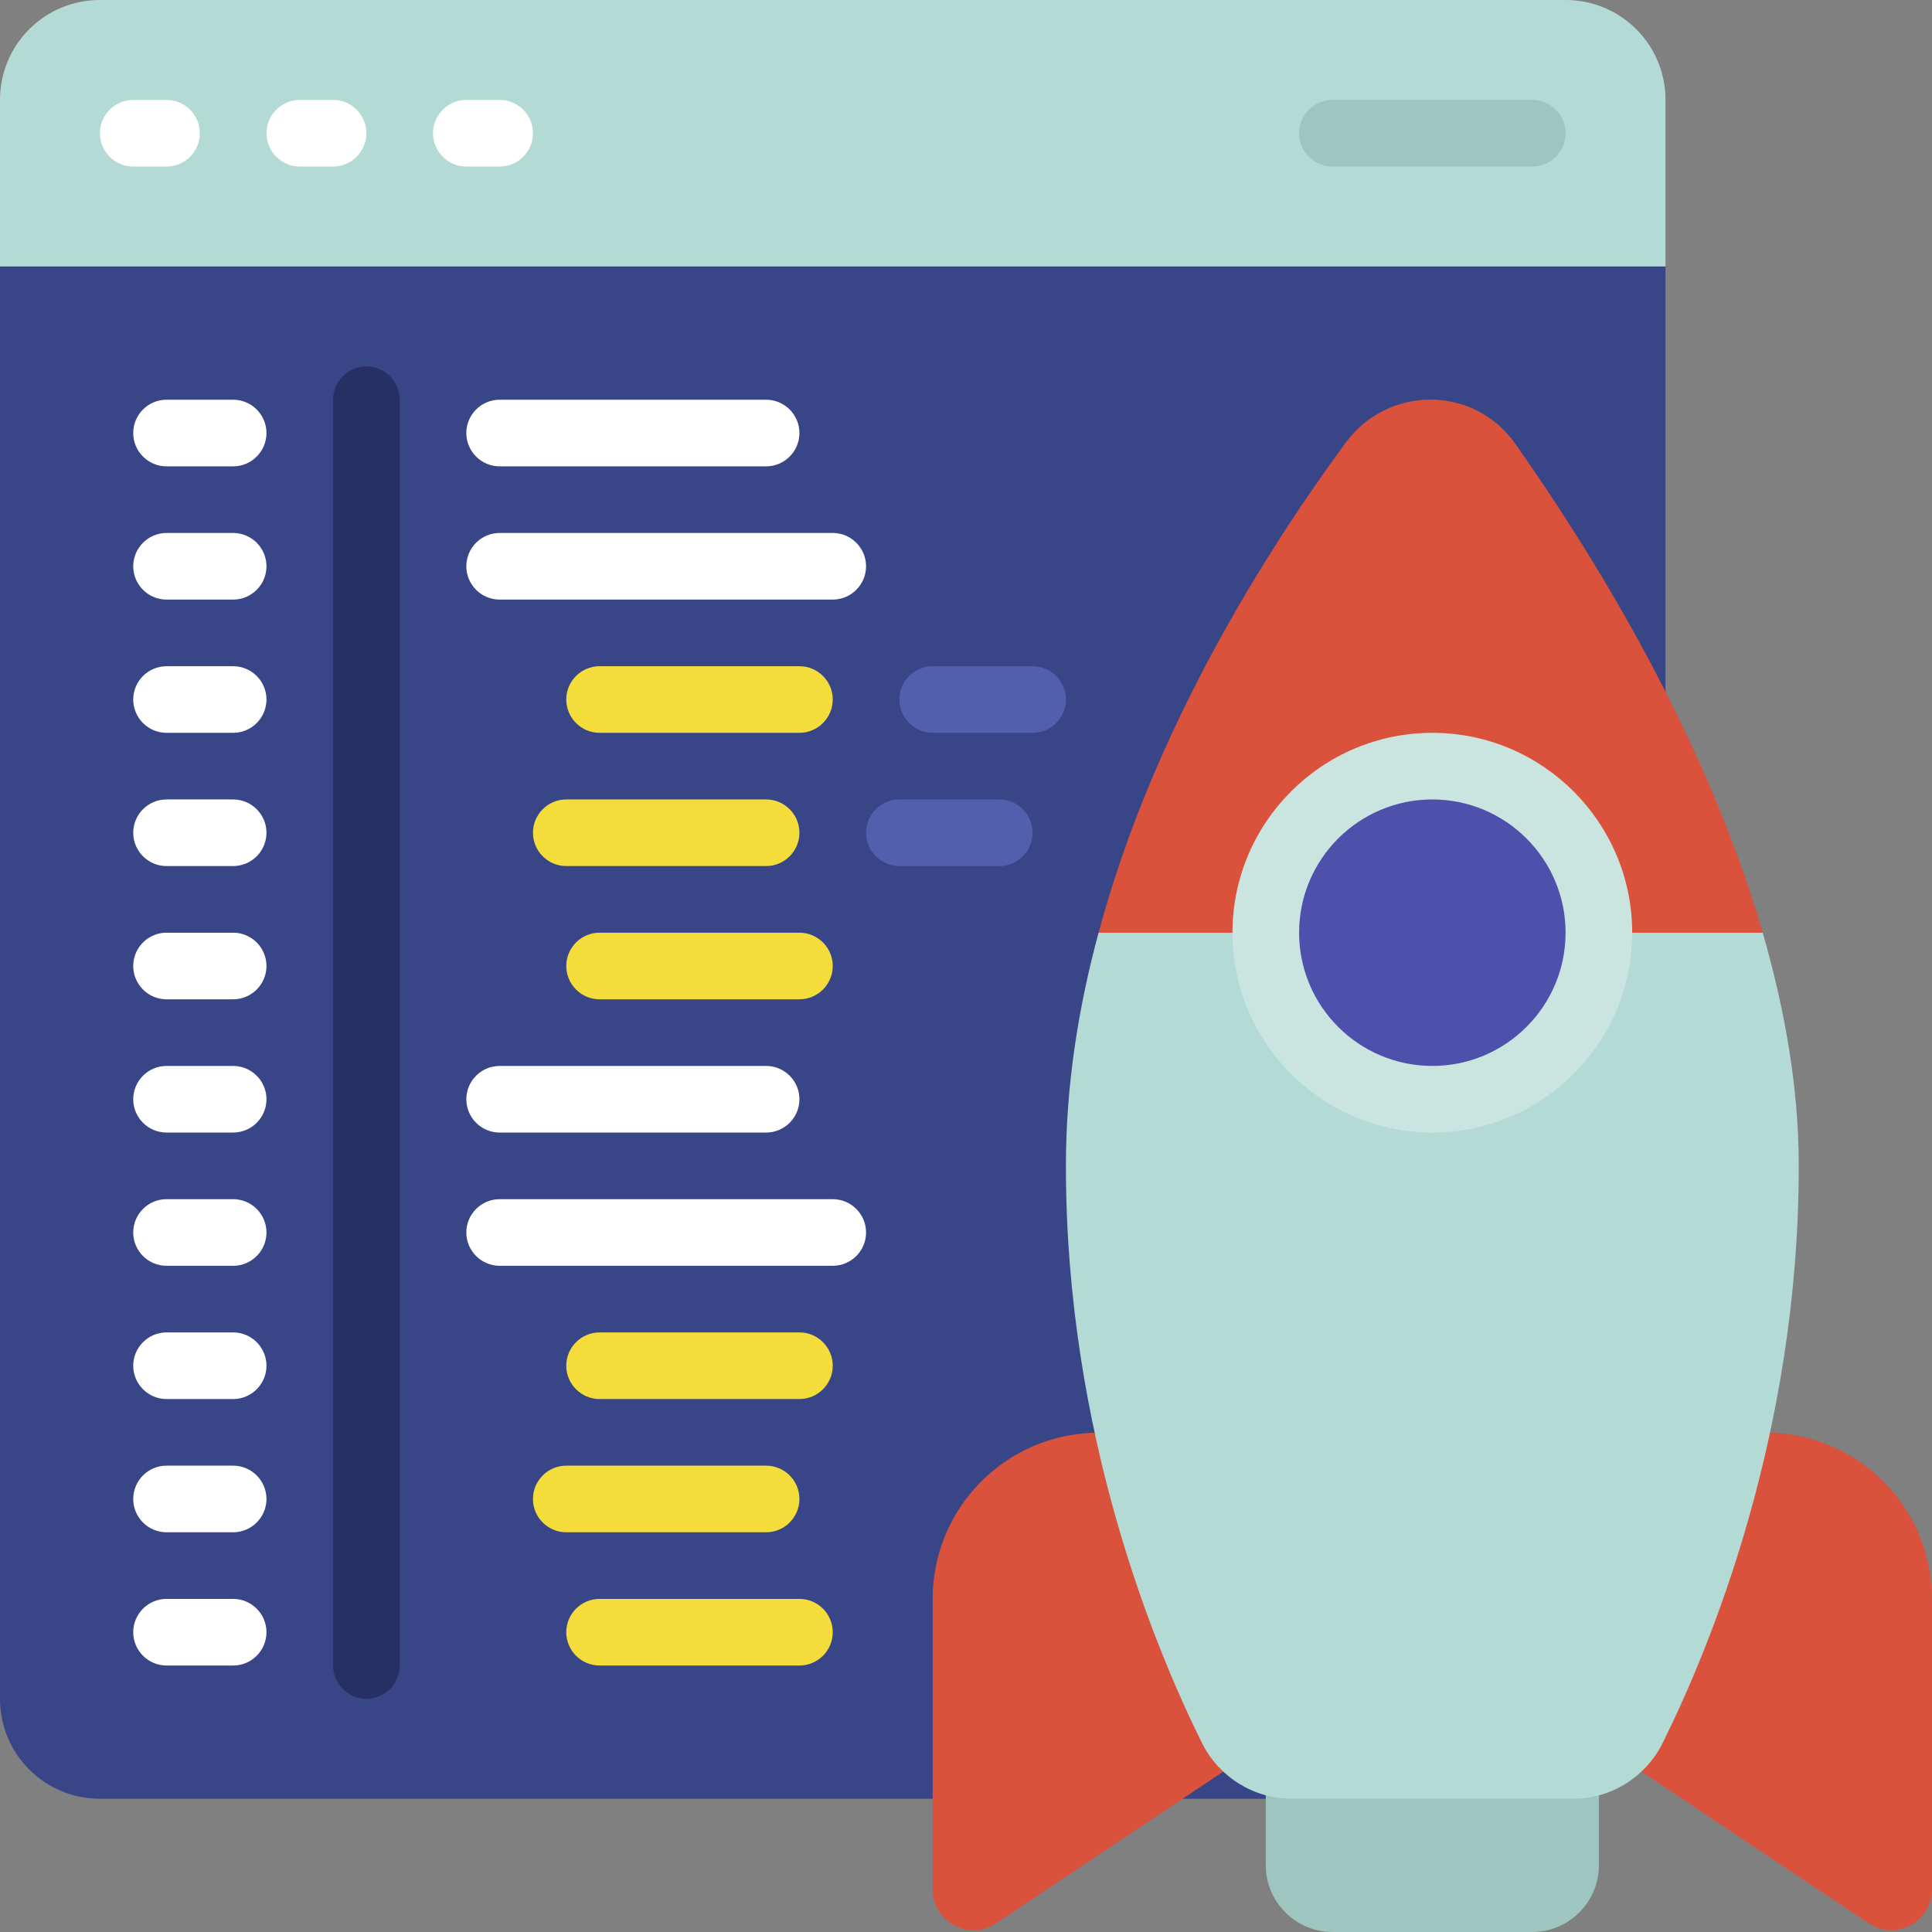 <svg xmlns="http://www.w3.org/2000/svg" xmlns:xlink="http://www.w3.org/1999/xlink" zoomAndPan="magnify" preserveAspectRatio="xMidYMid meet" version="1.0" viewBox="317.09 0 805.83 805.83"><rect x="317.09" y="0" width="805.83" height="805.83" fill="#808080" stroke="none"/><path fill="#384688" d="M 1011.766 111.148 L 1011.766 708.578 C 1011.766 731.641 993.152 750.258 970.086 750.258 L 358.766 750.258 C 335.699 750.258 317.086 731.641 317.086 708.578 L 317.086 111.148 L 330.977 97.254 L 997.871 97.254 L 1011.766 111.148 " fill-opacity="1" fill-rule="nonzero"/><path fill="#b4dad5" d="M 1011.766 41.68 L 1011.766 111.148 L 317.086 111.148 L 317.086 41.68 C 317.086 18.617 335.699 0 358.766 0 L 970.086 0 C 993.152 0 1011.766 18.617 1011.766 41.68 " fill-opacity="1" fill-rule="nonzero"/><path fill="#9ec5bf" d="M 983.98 736.363 L 983.98 778.043 C 983.98 793.348 971.441 805.832 956.191 805.832 L 872.832 805.832 C 857.578 805.832 845.043 793.348 845.043 778.043 L 845.043 736.363 L 983.98 736.363 " fill-opacity="1" fill-rule="nonzero"/><path fill="#da513c" d="M 773.621 597.59 C 736.117 598.566 706.105 629.23 706.105 666.895 L 706.105 788.031 C 706.105 801.652 721.25 809.738 732.535 802.195 L 827.406 738.859 L 773.621 597.59 " fill-opacity="1" fill-rule="nonzero"/><path fill="#da513c" d="M 1001.617 738.859 L 1096.484 802.195 C 1107.773 809.738 1122.914 801.652 1122.914 788.031 L 1122.914 666.895 C 1122.914 629.23 1092.902 598.566 1055.402 597.59 L 1001.617 738.859 " fill-opacity="1" fill-rule="nonzero"/><path fill="#b4dad5" d="M 1067.34 486.008 L 1067.34 486.551 C 1067.34 597.859 1030.383 687.191 1010.41 727.355 C 1003.301 741.355 988.973 750.258 973.125 750.258 L 855.898 750.258 C 840.211 750.258 825.723 741.355 818.613 727.355 C 798.641 687.191 761.68 597.859 761.68 486.551 L 761.68 486.008 C 761.68 452.902 766.836 420.281 775.305 389.023 L 789.469 375.129 L 1039.555 375.129 L 1052.309 389.023 C 1061.535 420.988 1067.34 453.77 1067.34 486.008 " fill-opacity="1" fill-rule="nonzero"/><path fill="#da513c" d="M 1052.309 389.023 L 775.305 389.023 C 798.098 304.141 845.207 229.789 878.258 184.797 C 895.895 160.59 931.879 160.59 949.082 185.066 C 981.645 231.199 1028.59 307.18 1052.309 389.023 " fill-opacity="1" fill-rule="nonzero"/><path fill="#4e51ac" d="M 983.98 389.023 C 983.98 427.395 952.883 458.492 914.512 458.492 C 876.141 458.492 845.043 427.395 845.043 389.023 C 845.043 350.652 876.141 319.555 914.512 319.555 C 952.883 319.555 983.98 350.652 983.98 389.023 " fill-opacity="1" fill-rule="nonzero"/><path fill="#ffffff" d="M 386.551 69.469 L 372.66 69.469 C 365.008 69.469 358.766 63.227 358.766 55.574 C 358.766 47.922 365.008 41.68 372.66 41.68 L 386.551 41.68 C 394.203 41.68 400.445 47.922 400.445 55.574 C 400.445 63.227 394.203 69.469 386.551 69.469 " fill-opacity="1" fill-rule="nonzero"/><path fill="#ffffff" d="M 456.02 69.469 L 442.125 69.469 C 434.473 69.469 428.234 63.227 428.234 55.574 C 428.234 47.922 434.473 41.68 442.125 41.68 L 456.02 41.68 C 463.672 41.68 469.914 47.922 469.914 55.574 C 469.914 63.227 463.672 69.469 456.02 69.469 " fill-opacity="1" fill-rule="nonzero"/><path fill="#ffffff" d="M 525.488 69.469 L 511.594 69.469 C 503.941 69.469 497.703 63.227 497.703 55.574 C 497.703 47.922 503.941 41.68 511.594 41.68 L 525.488 41.68 C 533.141 41.68 539.383 47.922 539.383 55.574 C 539.383 63.227 533.141 69.469 525.488 69.469 " fill-opacity="1" fill-rule="nonzero"/><path fill="#9ec5bf" d="M 956.191 69.469 L 872.832 69.469 C 865.18 69.469 858.938 63.227 858.938 55.574 C 858.938 47.922 865.18 41.68 872.832 41.68 L 956.191 41.68 C 963.844 41.68 970.086 47.922 970.086 55.574 C 970.086 63.227 963.844 69.469 956.191 69.469 " fill-opacity="1" fill-rule="nonzero"/><path fill="#263064" d="M 469.914 708.578 C 462.262 708.578 456.02 702.336 456.02 694.684 L 456.02 166.723 C 456.02 159.07 462.262 152.832 469.914 152.832 C 477.566 152.832 483.809 159.07 483.809 166.723 L 483.809 694.684 C 483.809 702.336 477.566 708.578 469.914 708.578 " fill-opacity="1" fill-rule="nonzero"/><path fill="#ffffff" d="M 414.34 250.086 L 386.551 250.086 C 378.898 250.086 372.66 243.844 372.66 236.191 C 372.66 228.539 378.898 222.297 386.551 222.297 L 414.34 222.297 C 421.992 222.297 428.234 228.539 428.234 236.191 C 428.234 243.844 421.992 250.086 414.34 250.086 " fill-opacity="1" fill-rule="nonzero"/><path fill="#ffffff" d="M 414.34 194.512 L 386.551 194.512 C 378.898 194.512 372.66 188.27 372.66 180.617 C 372.66 172.965 378.898 166.723 386.551 166.723 L 414.34 166.723 C 421.992 166.723 428.234 172.965 428.234 180.617 C 428.234 188.27 421.992 194.512 414.34 194.512 " fill-opacity="1" fill-rule="nonzero"/><path fill="#ffffff" d="M 414.34 305.66 L 386.551 305.66 C 378.898 305.66 372.66 299.418 372.66 291.766 C 372.66 284.113 378.898 277.875 386.551 277.875 L 414.34 277.875 C 421.992 277.875 428.234 284.113 428.234 291.766 C 428.234 299.418 421.992 305.66 414.34 305.66 " fill-opacity="1" fill-rule="nonzero"/><path fill="#ffffff" d="M 414.34 361.234 L 386.551 361.234 C 378.898 361.234 372.66 354.992 372.66 347.34 C 372.66 339.688 378.898 333.449 386.551 333.449 L 414.34 333.449 C 421.992 333.449 428.234 339.688 428.234 347.34 C 428.234 354.992 421.992 361.234 414.34 361.234 " fill-opacity="1" fill-rule="nonzero"/><path fill="#ffffff" d="M 414.34 416.809 L 386.551 416.809 C 378.898 416.809 372.66 410.566 372.66 402.914 C 372.66 395.262 378.898 389.023 386.551 389.023 L 414.34 389.023 C 421.992 389.023 428.234 395.262 428.234 402.914 C 428.234 410.566 421.992 416.809 414.34 416.809 " fill-opacity="1" fill-rule="nonzero"/><path fill="#ffffff" d="M 414.34 472.383 L 386.551 472.383 C 378.898 472.383 372.66 466.145 372.66 458.492 C 372.66 450.84 378.898 444.598 386.551 444.598 L 414.34 444.598 C 421.992 444.598 428.234 450.84 428.234 458.492 C 428.234 466.145 421.992 472.383 414.34 472.383 " fill-opacity="1" fill-rule="nonzero"/><path fill="#ffffff" d="M 414.34 527.957 L 386.551 527.957 C 378.898 527.957 372.66 521.719 372.66 514.066 C 372.66 506.414 378.898 500.172 386.551 500.172 L 414.34 500.172 C 421.992 500.172 428.234 506.414 428.234 514.066 C 428.234 521.719 421.992 527.957 414.34 527.957 " fill-opacity="1" fill-rule="nonzero"/><path fill="#ffffff" d="M 414.34 583.535 L 386.551 583.535 C 378.898 583.535 372.66 577.293 372.66 569.641 C 372.66 561.988 378.898 555.746 386.551 555.746 L 414.34 555.746 C 421.992 555.746 428.234 561.988 428.234 569.641 C 428.234 577.293 421.992 583.535 414.34 583.535 " fill-opacity="1" fill-rule="nonzero"/><path fill="#ffffff" d="M 414.34 639.109 L 386.551 639.109 C 378.898 639.109 372.66 632.867 372.66 625.215 C 372.66 617.562 378.898 611.32 386.551 611.32 L 414.34 611.32 C 421.992 611.32 428.234 617.562 428.234 625.215 C 428.234 632.867 421.992 639.109 414.34 639.109 " fill-opacity="1" fill-rule="nonzero"/><path fill="#ffffff" d="M 414.34 694.684 L 386.551 694.684 C 378.898 694.684 372.66 688.441 372.66 680.789 C 372.66 673.137 378.898 666.895 386.551 666.895 L 414.34 666.895 C 421.992 666.895 428.234 673.137 428.234 680.789 C 428.234 688.441 421.992 694.684 414.34 694.684 " fill-opacity="1" fill-rule="nonzero"/><path fill="#ffffff" d="M 664.426 250.086 L 525.488 250.086 C 517.836 250.086 511.594 243.844 511.594 236.191 C 511.594 228.539 517.836 222.297 525.488 222.297 L 664.426 222.297 C 672.078 222.297 678.32 228.539 678.32 236.191 C 678.32 243.844 672.078 250.086 664.426 250.086 " fill-opacity="1" fill-rule="nonzero"/><path fill="#f4dc3b" d="M 650.531 305.66 L 567.168 305.66 C 559.516 305.66 553.277 299.418 553.277 291.766 C 553.277 284.113 559.516 277.875 567.168 277.875 L 650.531 277.875 C 658.184 277.875 664.426 284.113 664.426 291.766 C 664.426 299.418 658.184 305.66 650.531 305.66 " fill-opacity="1" fill-rule="nonzero"/><path fill="#525fad" d="M 747.789 305.66 L 706.105 305.66 C 698.453 305.66 692.211 299.418 692.211 291.766 C 692.211 284.113 698.453 277.875 706.105 277.875 L 747.789 277.875 C 755.441 277.875 761.68 284.113 761.68 291.766 C 761.68 299.418 755.441 305.66 747.789 305.66 " fill-opacity="1" fill-rule="nonzero"/><path fill="#f4dc3b" d="M 650.531 416.809 L 567.168 416.809 C 559.516 416.809 553.277 410.566 553.277 402.914 C 553.277 395.262 559.516 389.023 567.168 389.023 L 650.531 389.023 C 658.184 389.023 664.426 395.262 664.426 402.914 C 664.426 410.566 658.184 416.809 650.531 416.809 " fill-opacity="1" fill-rule="nonzero"/><path fill="#f4dc3b" d="M 636.637 361.234 L 553.277 361.234 C 545.625 361.234 539.383 354.992 539.383 347.34 C 539.383 339.688 545.625 333.449 553.277 333.449 L 636.637 333.449 C 644.289 333.449 650.531 339.688 650.531 347.34 C 650.531 354.992 644.289 361.234 636.637 361.234 " fill-opacity="1" fill-rule="nonzero"/><path fill="#525fad" d="M 733.895 361.234 L 692.211 361.234 C 684.559 361.234 678.32 354.992 678.32 347.34 C 678.32 339.688 684.559 333.449 692.211 333.449 L 733.895 333.449 C 741.547 333.449 747.789 339.688 747.789 347.34 C 747.789 354.992 741.547 361.234 733.895 361.234 " fill-opacity="1" fill-rule="nonzero"/><path fill="#ffffff" d="M 636.637 194.512 L 525.488 194.512 C 517.836 194.512 511.594 188.27 511.594 180.617 C 511.594 172.965 517.836 166.723 525.488 166.723 L 636.637 166.723 C 644.289 166.723 650.531 172.965 650.531 180.617 C 650.531 188.27 644.289 194.512 636.637 194.512 " fill-opacity="1" fill-rule="nonzero"/><path fill="#ffffff" d="M 664.426 527.957 L 525.488 527.957 C 517.836 527.957 511.594 521.719 511.594 514.066 C 511.594 506.414 517.836 500.172 525.488 500.172 L 664.426 500.172 C 672.078 500.172 678.32 506.414 678.32 514.066 C 678.32 521.719 672.078 527.957 664.426 527.957 " fill-opacity="1" fill-rule="nonzero"/><path fill="#f4dc3b" d="M 650.531 583.535 L 567.168 583.535 C 559.516 583.535 553.277 577.293 553.277 569.641 C 553.277 561.988 559.516 555.746 567.168 555.746 L 650.531 555.746 C 658.184 555.746 664.426 561.988 664.426 569.641 C 664.426 577.293 658.184 583.535 650.531 583.535 " fill-opacity="1" fill-rule="nonzero"/><path fill="#f4dc3b" d="M 650.531 694.684 L 567.168 694.684 C 559.516 694.684 553.277 688.441 553.277 680.789 C 553.277 673.137 559.516 666.895 567.168 666.895 L 650.531 666.895 C 658.184 666.895 664.426 673.137 664.426 680.789 C 664.426 688.441 658.184 694.684 650.531 694.684 " fill-opacity="1" fill-rule="nonzero"/><path fill="#f4dc3b" d="M 636.637 639.109 L 553.277 639.109 C 545.625 639.109 539.383 632.867 539.383 625.215 C 539.383 617.562 545.625 611.32 553.277 611.32 L 636.637 611.32 C 644.289 611.32 650.531 617.562 650.531 625.215 C 650.531 632.867 644.289 639.109 636.637 639.109 " fill-opacity="1" fill-rule="nonzero"/><path fill="#ffffff" d="M 636.637 472.383 L 525.488 472.383 C 517.836 472.383 511.594 466.145 511.594 458.492 C 511.594 450.84 517.836 444.598 525.488 444.598 L 636.637 444.598 C 644.289 444.598 650.531 450.84 650.531 458.492 C 650.531 466.145 644.289 472.383 636.637 472.383 " fill-opacity="1" fill-rule="nonzero"/><path fill="#cae5df" d="M 914.512 333.449 C 883.848 333.449 858.938 358.359 858.938 389.023 C 858.938 419.688 883.848 444.598 914.512 444.598 C 945.176 444.598 970.086 419.688 970.086 389.023 C 970.086 358.359 945.176 333.449 914.512 333.449 Z M 914.512 472.383 C 868.543 472.383 831.148 434.992 831.148 389.023 C 831.148 343.055 868.543 305.66 914.512 305.66 C 960.48 305.66 997.871 343.055 997.871 389.023 C 997.871 434.992 960.48 472.383 914.512 472.383 " fill-opacity="1" fill-rule="nonzero"/></svg>